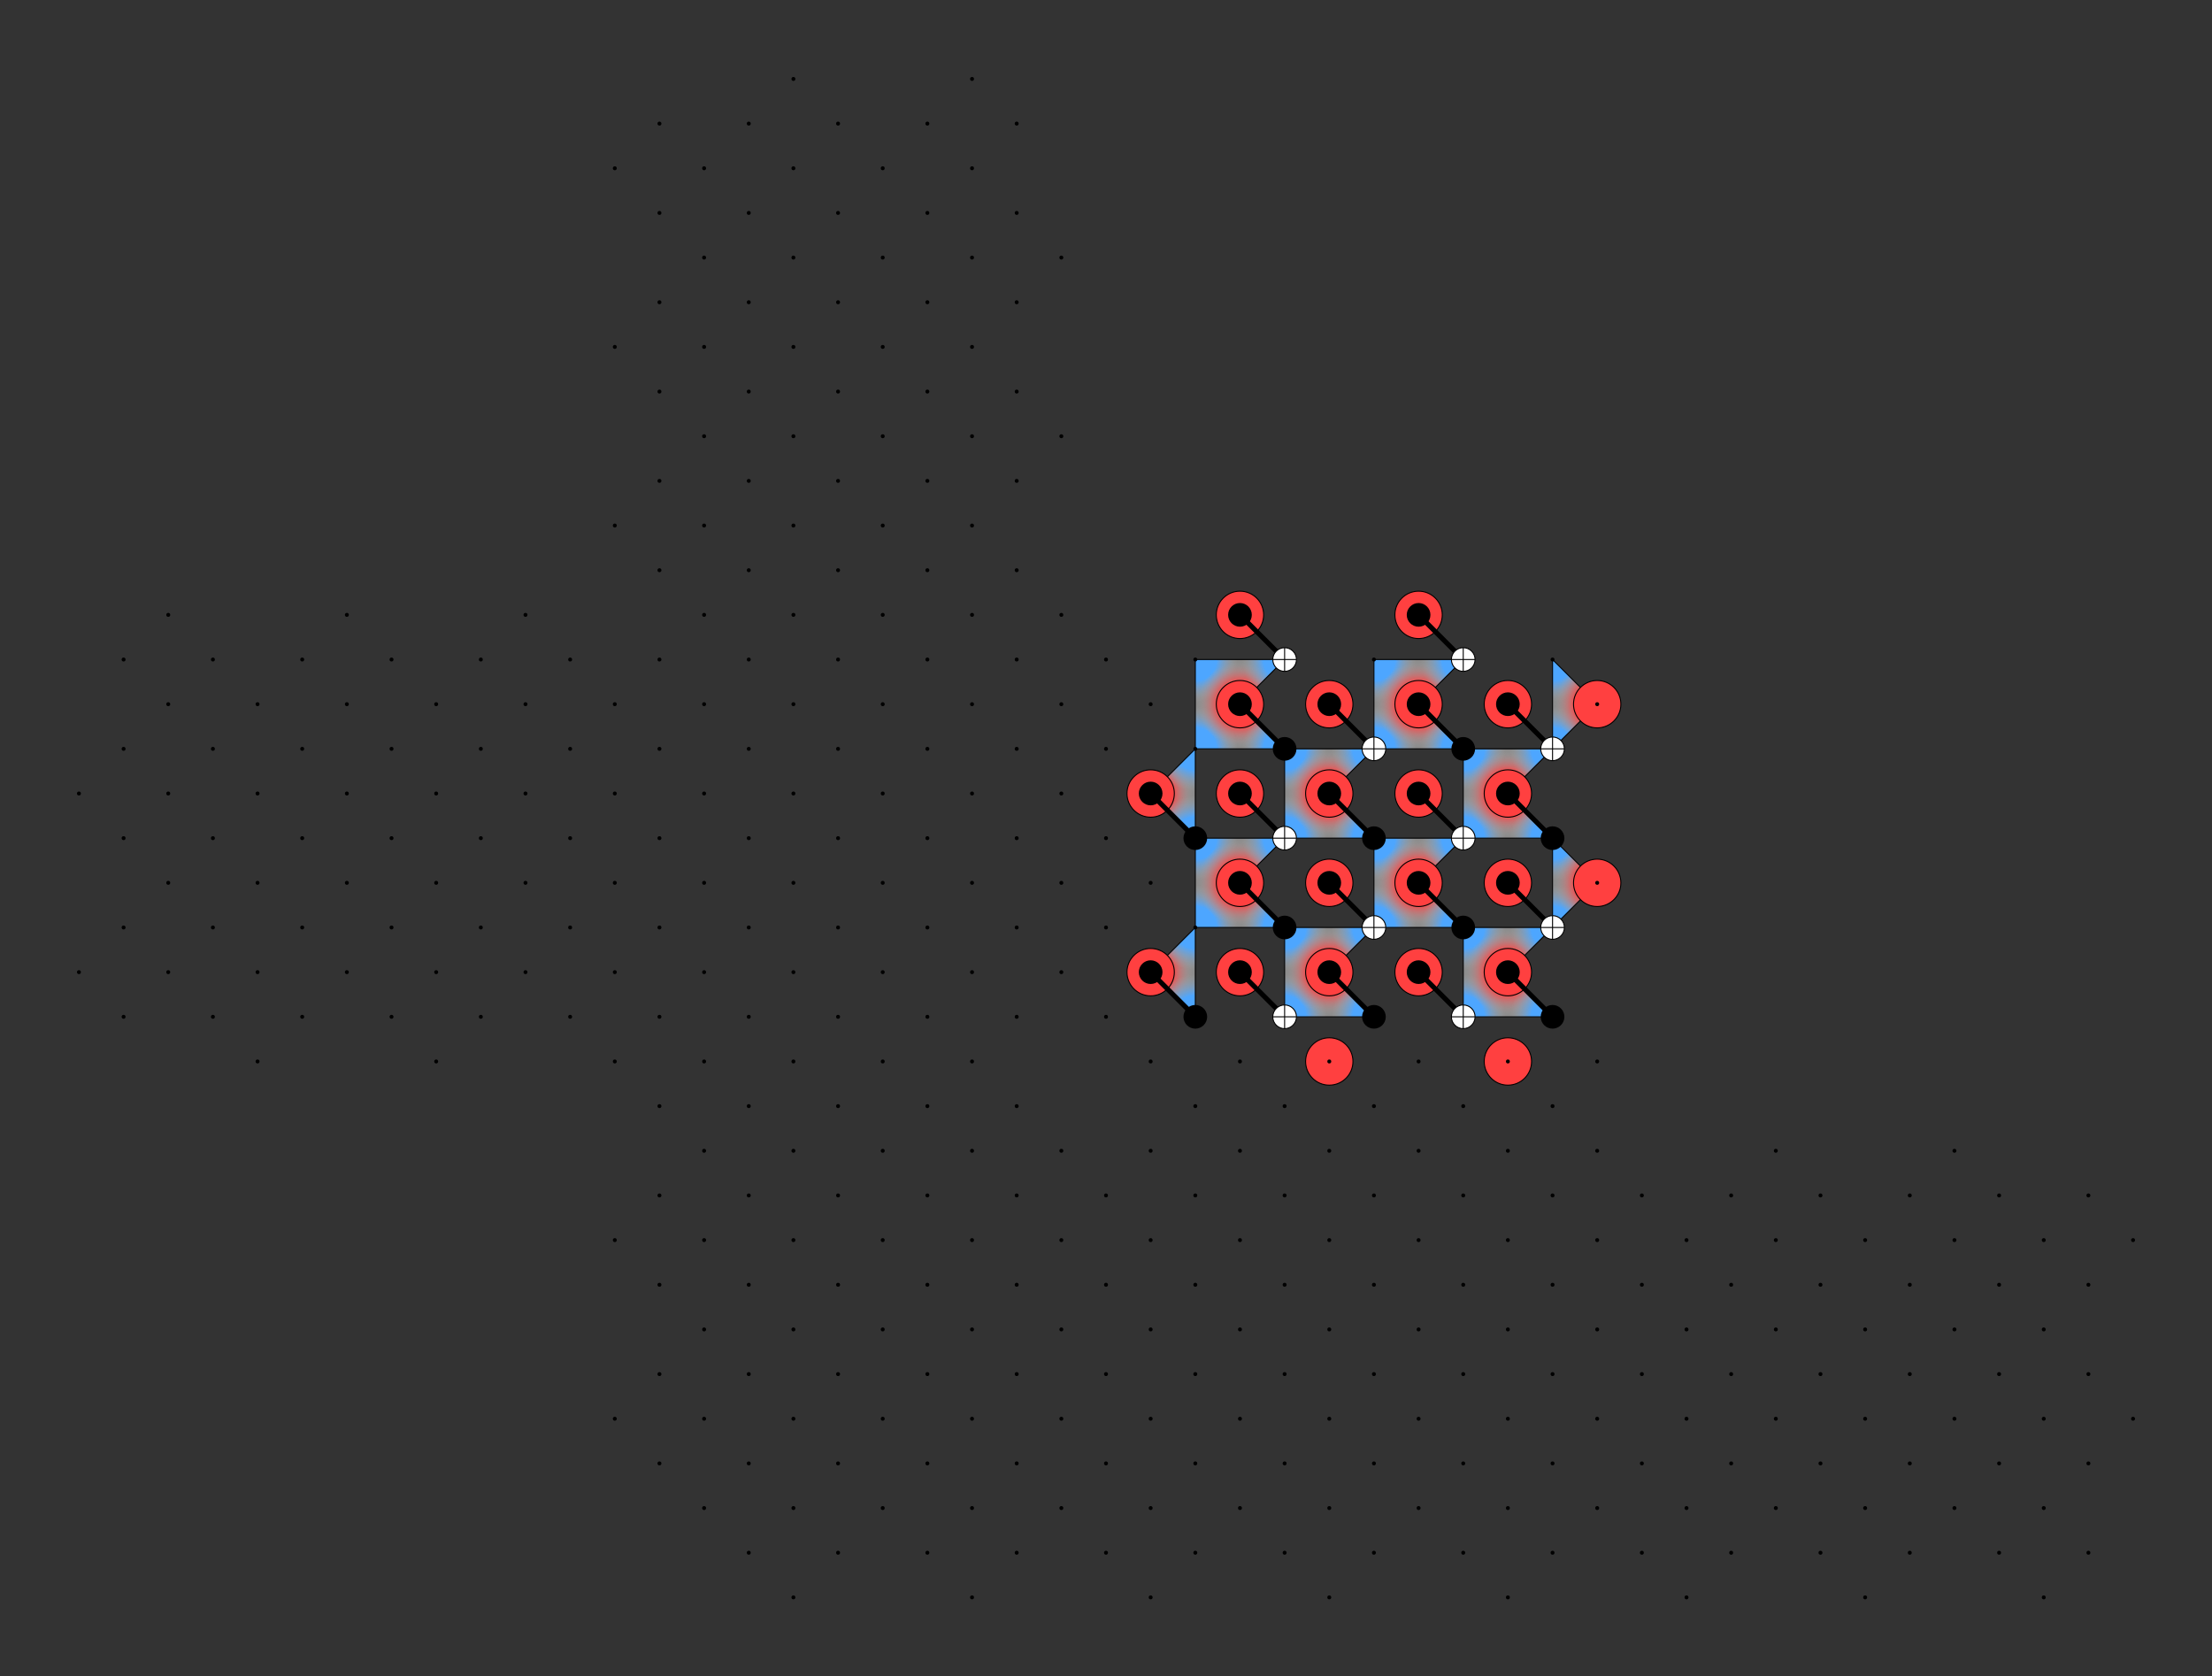 <svg viewBox="0 0 2241.72 1698.66"  version="1.1" xmlns="http://www.w3.org/2000/svg">
<rect x="0" y="0" width="2241.72" height="1698.66" fill="#333333" stroke="none"/>
<g id="slice:1573:14_2_19:143">
<path d="M1211.37,668.313 L1301.88,668.313 L1256.63,713.568 L1301.88,758.823 L1211.37,758.823 L1211.37,668.313" stroke="none" fill-opacity="0.75" fill="#AAAAAA"/>
<clipPath id="clip0"><path d="M1211.37,668.313 L1301.88,668.313 L1256.63,713.568 L1301.88,758.823 L1211.37,758.823 L1211.37,668.313"/></clipPath>
<circle clip-path="url(#clip0)" cx="1211.37" cy="668.313" r="43" stroke="none" fill="url('#zgrad')"/>
<circle clip-path="url(#clip0)" cx="1211.37" cy="758.823" r="43" stroke="none" fill="url('#zgrad')"/>
<circle clip-path="url(#clip0)" cx="1256.63" cy="713.568" r="43" stroke="none" fill="url('#xgrad')"/>
<circle clip-path="url(#clip0)" cx="1301.88" cy="668.313" r="43" stroke="none" fill="url('#zgrad')"/>
<circle clip-path="url(#clip0)" cx="1301.88" cy="758.823" r="43" stroke="none" fill="url('#zgrad')"/>
<path d="M1211.37,668.313 L1301.88,668.313 L1256.63,713.568 L1301.88,758.823 L1211.37,758.823 L1211.37,668.313" stroke="black" fill="none"/>
</g>
<g id="slice:1576:14_6_19:143">
<path d="M1211.37,849.332 L1301.88,849.332 L1256.63,894.587 L1301.88,939.842 L1211.37,939.842 L1211.37,849.332" stroke="none" fill-opacity="0.75" fill="#AAAAAA"/>
<clipPath id="clip1"><path d="M1211.37,849.332 L1301.88,849.332 L1256.63,894.587 L1301.88,939.842 L1211.37,939.842 L1211.37,849.332"/></clipPath>
<circle clip-path="url(#clip1)" cx="1211.37" cy="849.332" r="43" stroke="none" fill="url('#zgrad')"/>
<circle clip-path="url(#clip1)" cx="1211.37" cy="939.842" r="43" stroke="none" fill="url('#zgrad')"/>
<circle clip-path="url(#clip1)" cx="1256.63" cy="894.587" r="43" stroke="none" fill="url('#xgrad')"/>
<circle clip-path="url(#clip1)" cx="1301.88" cy="849.332" r="43" stroke="none" fill="url('#zgrad')"/>
<circle clip-path="url(#clip1)" cx="1301.88" cy="939.842" r="43" stroke="none" fill="url('#zgrad')"/>
<path d="M1211.37,849.332 L1301.88,849.332 L1256.63,894.587 L1301.88,939.842 L1211.37,939.842 L1211.37,849.332" stroke="black" fill="none"/>
</g>
<g id="slice:1580:16_4_19:143">
<path d="M1301.88,758.823 L1392.39,758.823 L1347.14,804.077 L1392.39,849.332 L1301.88,849.332 L1301.88,758.823" stroke="none" fill-opacity="0.75" fill="#AAAAAA"/>
<clipPath id="clip2"><path d="M1301.88,758.823 L1392.39,758.823 L1347.14,804.077 L1392.39,849.332 L1301.88,849.332 L1301.88,758.823"/></clipPath>
<circle clip-path="url(#clip2)" cx="1301.88" cy="758.823" r="43" stroke="none" fill="url('#zgrad')"/>
<circle clip-path="url(#clip2)" cx="1301.88" cy="849.332" r="43" stroke="none" fill="url('#zgrad')"/>
<circle clip-path="url(#clip2)" cx="1347.14" cy="804.077" r="43" stroke="none" fill="url('#xgrad')"/>
<circle clip-path="url(#clip2)" cx="1392.39" cy="758.823" r="43" stroke="none" fill="url('#zgrad')"/>
<circle clip-path="url(#clip2)" cx="1392.39" cy="849.332" r="43" stroke="none" fill="url('#zgrad')"/>
<path d="M1301.88,758.823 L1392.39,758.823 L1347.14,804.077 L1392.39,849.332 L1301.88,849.332 L1301.88,758.823" stroke="black" fill="none"/>
</g>
<g id="slice:1583:16_8_19:143">
<path d="M1301.88,939.842 L1392.39,939.842 L1347.14,985.097 L1392.39,1030.35 L1301.88,1030.35 L1301.88,939.842" stroke="none" fill-opacity="0.75" fill="#AAAAAA"/>
<clipPath id="clip3"><path d="M1301.88,939.842 L1392.39,939.842 L1347.14,985.097 L1392.39,1030.35 L1301.88,1030.35 L1301.88,939.842"/></clipPath>
<circle clip-path="url(#clip3)" cx="1301.88" cy="939.842" r="43" stroke="none" fill="url('#zgrad')"/>
<circle clip-path="url(#clip3)" cx="1301.88" cy="1030.35" r="43" stroke="none" fill="url('#zgrad')"/>
<circle clip-path="url(#clip3)" cx="1347.14" cy="985.097" r="43" stroke="none" fill="url('#xgrad')"/>
<circle clip-path="url(#clip3)" cx="1392.39" cy="939.842" r="43" stroke="none" fill="url('#zgrad')"/>
<circle clip-path="url(#clip3)" cx="1392.39" cy="1030.35" r="43" stroke="none" fill="url('#zgrad')"/>
<path d="M1301.88,939.842 L1392.39,939.842 L1347.14,985.097 L1392.39,1030.35 L1301.88,1030.35 L1301.88,939.842" stroke="black" fill="none"/>
</g>
<g id="slice:1587:18_2_19:143">
<path d="M1392.39,668.313 L1482.9,668.313 L1437.65,713.568 L1482.9,758.823 L1392.39,758.823 L1392.39,668.313" stroke="none" fill-opacity="0.75" fill="#AAAAAA"/>
<clipPath id="clip4"><path d="M1392.39,668.313 L1482.9,668.313 L1437.65,713.568 L1482.9,758.823 L1392.39,758.823 L1392.39,668.313"/></clipPath>
<circle clip-path="url(#clip4)" cx="1392.39" cy="668.313" r="43" stroke="none" fill="url('#zgrad')"/>
<circle clip-path="url(#clip4)" cx="1392.39" cy="758.823" r="43" stroke="none" fill="url('#zgrad')"/>
<circle clip-path="url(#clip4)" cx="1437.65" cy="713.568" r="43" stroke="none" fill="url('#xgrad')"/>
<circle clip-path="url(#clip4)" cx="1482.9" cy="668.313" r="43" stroke="none" fill="url('#zgrad')"/>
<circle clip-path="url(#clip4)" cx="1482.9" cy="758.823" r="43" stroke="none" fill="url('#zgrad')"/>
<path d="M1392.39,668.313 L1482.9,668.313 L1437.65,713.568 L1482.9,758.823 L1392.39,758.823 L1392.39,668.313" stroke="black" fill="none"/>
</g>
<g id="slice:1590:18_6_19:143">
<path d="M1392.39,849.332 L1482.9,849.332 L1437.65,894.587 L1482.9,939.842 L1392.39,939.842 L1392.39,849.332" stroke="none" fill-opacity="0.75" fill="#AAAAAA"/>
<clipPath id="clip5"><path d="M1392.39,849.332 L1482.9,849.332 L1437.65,894.587 L1482.9,939.842 L1392.39,939.842 L1392.39,849.332"/></clipPath>
<circle clip-path="url(#clip5)" cx="1392.39" cy="849.332" r="43" stroke="none" fill="url('#zgrad')"/>
<circle clip-path="url(#clip5)" cx="1392.39" cy="939.842" r="43" stroke="none" fill="url('#zgrad')"/>
<circle clip-path="url(#clip5)" cx="1437.65" cy="894.587" r="43" stroke="none" fill="url('#xgrad')"/>
<circle clip-path="url(#clip5)" cx="1482.9" cy="849.332" r="43" stroke="none" fill="url('#zgrad')"/>
<circle clip-path="url(#clip5)" cx="1482.9" cy="939.842" r="43" stroke="none" fill="url('#zgrad')"/>
<path d="M1392.39,849.332 L1482.9,849.332 L1437.65,894.587 L1482.9,939.842 L1392.39,939.842 L1392.39,849.332" stroke="black" fill="none"/>
</g>
<g id="slice:1594:20_4_19:143">
<path d="M1482.9,758.823 L1573.41,758.823 L1528.15,804.077 L1573.41,849.332 L1482.9,849.332 L1482.9,758.823" stroke="none" fill-opacity="0.75" fill="#AAAAAA"/>
<clipPath id="clip6"><path d="M1482.9,758.823 L1573.41,758.823 L1528.15,804.077 L1573.41,849.332 L1482.9,849.332 L1482.9,758.823"/></clipPath>
<circle clip-path="url(#clip6)" cx="1482.9" cy="758.823" r="43" stroke="none" fill="url('#zgrad')"/>
<circle clip-path="url(#clip6)" cx="1482.9" cy="849.332" r="43" stroke="none" fill="url('#zgrad')"/>
<circle clip-path="url(#clip6)" cx="1528.15" cy="804.077" r="43" stroke="none" fill="url('#xgrad')"/>
<circle clip-path="url(#clip6)" cx="1573.41" cy="758.823" r="43" stroke="none" fill="url('#zgrad')"/>
<circle clip-path="url(#clip6)" cx="1573.41" cy="849.332" r="43" stroke="none" fill="url('#zgrad')"/>
<path d="M1482.9,758.823 L1573.41,758.823 L1528.15,804.077 L1573.41,849.332 L1482.9,849.332 L1482.9,758.823" stroke="black" fill="none"/>
</g>
<g id="slice:1597:20_8_19:143">
<path d="M1482.9,939.842 L1573.41,939.842 L1528.15,985.097 L1573.41,1030.35 L1482.9,1030.35 L1482.9,939.842" stroke="none" fill-opacity="0.75" fill="#AAAAAA"/>
<clipPath id="clip7"><path d="M1482.9,939.842 L1573.41,939.842 L1528.15,985.097 L1573.41,1030.35 L1482.9,1030.35 L1482.9,939.842"/></clipPath>
<circle clip-path="url(#clip7)" cx="1482.9" cy="939.842" r="43" stroke="none" fill="url('#zgrad')"/>
<circle clip-path="url(#clip7)" cx="1482.9" cy="1030.35" r="43" stroke="none" fill="url('#zgrad')"/>
<circle clip-path="url(#clip7)" cx="1528.15" cy="985.097" r="43" stroke="none" fill="url('#xgrad')"/>
<circle clip-path="url(#clip7)" cx="1573.41" cy="939.842" r="43" stroke="none" fill="url('#zgrad')"/>
<circle clip-path="url(#clip7)" cx="1573.41" cy="1030.35" r="43" stroke="none" fill="url('#zgrad')"/>
<path d="M1482.9,939.842 L1573.41,939.842 L1528.15,985.097 L1573.41,1030.35 L1482.9,1030.35 L1482.9,939.842" stroke="black" fill="none"/>
</g>
<g id="slice:1568:12_4_19:143">
<path d="M1166.12,804.077 L1211.37,758.823 L1211.37,849.332 L1166.12,804.077" stroke="none" fill-opacity="0.75" fill="#AAAAAA"/>
<clipPath id="clip8"><path d="M1166.12,804.077 L1211.37,758.823 L1211.37,849.332 L1166.12,804.077"/></clipPath>
<circle clip-path="url(#clip8)" cx="1166.12" cy="804.077" r="43" stroke="none" fill="url('#xgrad')"/>
<circle clip-path="url(#clip8)" cx="1211.37" cy="758.823" r="43" stroke="none" fill="url('#zgrad')"/>
<circle clip-path="url(#clip8)" cx="1211.37" cy="849.332" r="43" stroke="none" fill="url('#zgrad')"/>
<path d="M1166.12,804.077 L1211.37,758.823 L1211.37,849.332 L1166.12,804.077" stroke="black" fill="none"/>
</g>
<g id="slice:1570:12_8_19:143">
<path d="M1166.12,985.097 L1211.37,939.842 L1211.37,1030.35 L1166.12,985.097" stroke="none" fill-opacity="0.75" fill="#AAAAAA"/>
<clipPath id="clip9"><path d="M1166.12,985.097 L1211.37,939.842 L1211.37,1030.35 L1166.12,985.097"/></clipPath>
<circle clip-path="url(#clip9)" cx="1166.12" cy="985.097" r="43" stroke="none" fill="url('#xgrad')"/>
<circle clip-path="url(#clip9)" cx="1211.37" cy="939.842" r="43" stroke="none" fill="url('#zgrad')"/>
<circle clip-path="url(#clip9)" cx="1211.37" cy="1030.35" r="43" stroke="none" fill="url('#zgrad')"/>
<path d="M1166.12,985.097 L1211.37,939.842 L1211.37,1030.35 L1166.12,985.097" stroke="black" fill="none"/>
</g>
<g id="slice:1600:22_2_19:143">
<path d="M1573.41,668.313 L1618.66,713.568 L1573.41,758.823 L1573.41,668.313" stroke="none" fill-opacity="0.75" fill="#AAAAAA"/>
<clipPath id="clip10"><path d="M1573.41,668.313 L1618.66,713.568 L1573.41,758.823 L1573.41,668.313"/></clipPath>
<circle clip-path="url(#clip10)" cx="1573.41" cy="668.313" r="43" stroke="none" fill="url('#zgrad')"/>
<circle clip-path="url(#clip10)" cx="1573.41" cy="758.823" r="43" stroke="none" fill="url('#zgrad')"/>
<circle clip-path="url(#clip10)" cx="1618.66" cy="713.568" r="43" stroke="none" fill="url('#xgrad')"/>
<path d="M1573.41,668.313 L1618.66,713.568 L1573.41,758.823 L1573.41,668.313" stroke="black" fill="none"/>
</g>
<g id="slice:1602:22_6_19:143">
<path d="M1573.41,849.332 L1618.66,894.587 L1573.41,939.842 L1573.41,849.332" stroke="none" fill-opacity="0.75" fill="#AAAAAA"/>
<clipPath id="clip11"><path d="M1573.41,849.332 L1618.66,894.587 L1573.41,939.842 L1573.41,849.332"/></clipPath>
<circle clip-path="url(#clip11)" cx="1573.41" cy="849.332" r="43" stroke="none" fill="url('#zgrad')"/>
<circle clip-path="url(#clip11)" cx="1573.41" cy="939.842" r="43" stroke="none" fill="url('#zgrad')"/>
<circle clip-path="url(#clip11)" cx="1618.66" cy="894.587" r="43" stroke="none" fill="url('#xgrad')"/>
<path d="M1573.41,849.332 L1618.66,894.587 L1573.41,939.842 L1573.41,849.332" stroke="black" fill="none"/>
</g>
<g id="slice:1569:12_4_19:143">
<circle cx="1166.12" cy="804.077" r="24" stroke="none" fill="#FF4040"/>
<circle cx="1166.12" cy="804.077" r="24" stroke="black" fill="none"/>
</g>
<g id="slice:1571:12_8_19:143">
<circle cx="1166.12" cy="985.097" r="24" stroke="none" fill="#FF4040"/>
<circle cx="1166.12" cy="985.097" r="24" stroke="black" fill="none"/>
</g>
<g id="slice:1572:14_0_19:143">
<circle cx="1256.63" cy="623.058" r="24" stroke="none" fill="#FF4040"/>
<circle cx="1256.63" cy="623.058" r="24" stroke="black" fill="none"/>
</g>
<g id="slice:1574:14_2_19:143">
<circle cx="1256.63" cy="713.568" r="24" stroke="none" fill="#FF4040"/>
<circle cx="1256.63" cy="713.568" r="24" stroke="black" fill="none"/>
</g>
<g id="slice:1575:14_4_19:143">
<circle cx="1256.63" cy="804.077" r="24" stroke="none" fill="#FF4040"/>
<circle cx="1256.63" cy="804.077" r="24" stroke="black" fill="none"/>
</g>
<g id="slice:1577:14_6_19:143">
<circle cx="1256.63" cy="894.587" r="24" stroke="none" fill="#FF4040"/>
<circle cx="1256.63" cy="894.587" r="24" stroke="black" fill="none"/>
</g>
<g id="slice:1578:14_8_19:143">
<circle cx="1256.63" cy="985.097" r="24" stroke="none" fill="#FF4040"/>
<circle cx="1256.63" cy="985.097" r="24" stroke="black" fill="none"/>
</g>
<g id="slice:1579:16_2_19:143">
<circle cx="1347.14" cy="713.568" r="24" stroke="none" fill="#FF4040"/>
<circle cx="1347.14" cy="713.568" r="24" stroke="black" fill="none"/>
</g>
<g id="slice:1581:16_4_19:143">
<circle cx="1347.14" cy="804.077" r="24" stroke="none" fill="#FF4040"/>
<circle cx="1347.14" cy="804.077" r="24" stroke="black" fill="none"/>
</g>
<g id="slice:1582:16_6_19:143">
<circle cx="1347.14" cy="894.587" r="24" stroke="none" fill="#FF4040"/>
<circle cx="1347.14" cy="894.587" r="24" stroke="black" fill="none"/>
</g>
<g id="slice:1584:16_8_19:143">
<circle cx="1347.14" cy="985.097" r="24" stroke="none" fill="#FF4040"/>
<circle cx="1347.14" cy="985.097" r="24" stroke="black" fill="none"/>
</g>
<g id="slice:1585:16_10_19:143">
<circle cx="1347.14" cy="1075.61" r="24" stroke="none" fill="#FF4040"/>
<circle cx="1347.14" cy="1075.61" r="24" stroke="black" fill="none"/>
</g>
<g id="slice:1586:18_0_19:143">
<circle cx="1437.65" cy="623.058" r="24" stroke="none" fill="#FF4040"/>
<circle cx="1437.65" cy="623.058" r="24" stroke="black" fill="none"/>
</g>
<g id="slice:1588:18_2_19:143">
<circle cx="1437.65" cy="713.568" r="24" stroke="none" fill="#FF4040"/>
<circle cx="1437.65" cy="713.568" r="24" stroke="black" fill="none"/>
</g>
<g id="slice:1589:18_4_19:143">
<circle cx="1437.65" cy="804.077" r="24" stroke="none" fill="#FF4040"/>
<circle cx="1437.65" cy="804.077" r="24" stroke="black" fill="none"/>
</g>
<g id="slice:1591:18_6_19:143">
<circle cx="1437.65" cy="894.587" r="24" stroke="none" fill="#FF4040"/>
<circle cx="1437.65" cy="894.587" r="24" stroke="black" fill="none"/>
</g>
<g id="slice:1592:18_8_19:143">
<circle cx="1437.65" cy="985.097" r="24" stroke="none" fill="#FF4040"/>
<circle cx="1437.65" cy="985.097" r="24" stroke="black" fill="none"/>
</g>
<g id="slice:1593:20_2_19:143">
<circle cx="1528.15" cy="713.568" r="24" stroke="none" fill="#FF4040"/>
<circle cx="1528.15" cy="713.568" r="24" stroke="black" fill="none"/>
</g>
<g id="slice:1595:20_4_19:143">
<circle cx="1528.15" cy="804.077" r="24" stroke="none" fill="#FF4040"/>
<circle cx="1528.15" cy="804.077" r="24" stroke="black" fill="none"/>
</g>
<g id="slice:1596:20_6_19:143">
<circle cx="1528.15" cy="894.587" r="24" stroke="none" fill="#FF4040"/>
<circle cx="1528.15" cy="894.587" r="24" stroke="black" fill="none"/>
</g>
<g id="slice:1598:20_8_19:143">
<circle cx="1528.15" cy="985.097" r="24" stroke="none" fill="#FF4040"/>
<circle cx="1528.15" cy="985.097" r="24" stroke="black" fill="none"/>
</g>
<g id="slice:1599:20_10_19:143">
<circle cx="1528.15" cy="1075.61" r="24" stroke="none" fill="#FF4040"/>
<circle cx="1528.15" cy="1075.61" r="24" stroke="black" fill="none"/>
</g>
<g id="slice:1601:22_2_19:143">
<circle cx="1618.66" cy="713.568" r="24" stroke="none" fill="#FF4040"/>
<circle cx="1618.66" cy="713.568" r="24" stroke="black" fill="none"/>
</g>
<g id="slice:1603:22_6_19:143">
<circle cx="1618.66" cy="894.587" r="24" stroke="none" fill="#FF4040"/>
<circle cx="1618.66" cy="894.587" r="24" stroke="black" fill="none"/>
</g>
<defs>
<radialGradient id="xgrad"><stop offset="50%" stop-color="#FF4040" stop-opacity="1"/><stop offset="100%" stop-color="#AAAAAA" stop-opacity="0"/></radialGradient>
<radialGradient id="ygrad"><stop offset="50%" stop-color="#59FF7A" stop-opacity="1"/><stop offset="100%" stop-color="#AAAAAA" stop-opacity="0"/></radialGradient>
<radialGradient id="zgrad"><stop offset="50%" stop-color="#4DA6FF" stop-opacity="1"/><stop offset="100%" stop-color="#AAAAAA" stop-opacity="0"/></radialGradient>
</defs>
<g id="qubit_dots">
<circle id="qubit_dot:0:0_16:142" cx="80" cy="804.077" r="2" stroke="none" fill="black"/>
<circle id="qubit_dot:1:0_20:142" cx="80" cy="985.097" r="2" stroke="none" fill="black"/>
<circle id="qubit_dot:2:1_13:142" cx="125.255" cy="668.313" r="2" stroke="none" fill="black"/>
<circle id="qubit_dot:3:1_15:142" cx="125.255" cy="758.823" r="2" stroke="none" fill="black"/>
<circle id="qubit_dot:4:1_17:142" cx="125.255" cy="849.332" r="2" stroke="none" fill="black"/>
<circle id="qubit_dot:5:1_19:142" cx="125.255" cy="939.842" r="2" stroke="none" fill="black"/>
<circle id="qubit_dot:6:1_21:142" cx="125.255" cy="1030.35" r="2" stroke="none" fill="black"/>
<circle id="qubit_dot:7:2_12:142" cx="170.51" cy="623.058" r="2" stroke="none" fill="black"/>
<circle id="qubit_dot:8:2_14:142" cx="170.51" cy="713.568" r="2" stroke="none" fill="black"/>
<circle id="qubit_dot:9:2_16:142" cx="170.51" cy="804.077" r="2" stroke="none" fill="black"/>
<circle id="qubit_dot:10:2_18:142" cx="170.51" cy="894.587" r="2" stroke="none" fill="black"/>
<circle id="qubit_dot:11:2_20:142" cx="170.51" cy="985.097" r="2" stroke="none" fill="black"/>
<circle id="qubit_dot:12:3_13:142" cx="215.764" cy="668.313" r="2" stroke="none" fill="black"/>
<circle id="qubit_dot:13:3_15:142" cx="215.764" cy="758.823" r="2" stroke="none" fill="black"/>
<circle id="qubit_dot:14:3_17:142" cx="215.764" cy="849.332" r="2" stroke="none" fill="black"/>
<circle id="qubit_dot:15:3_19:142" cx="215.764" cy="939.842" r="2" stroke="none" fill="black"/>
<circle id="qubit_dot:16:3_21:142" cx="215.764" cy="1030.35" r="2" stroke="none" fill="black"/>
<circle id="qubit_dot:17:4_14:142" cx="261.019" cy="713.568" r="2" stroke="none" fill="black"/>
<circle id="qubit_dot:18:4_16:142" cx="261.019" cy="804.077" r="2" stroke="none" fill="black"/>
<circle id="qubit_dot:19:4_18:142" cx="261.019" cy="894.587" r="2" stroke="none" fill="black"/>
<circle id="qubit_dot:20:4_20:142" cx="261.019" cy="985.097" r="2" stroke="none" fill="black"/>
<circle id="qubit_dot:21:4_22:142" cx="261.019" cy="1075.61" r="2" stroke="none" fill="black"/>
<circle id="qubit_dot:22:5_13:142" cx="306.274" cy="668.313" r="2" stroke="none" fill="black"/>
<circle id="qubit_dot:23:5_15:142" cx="306.274" cy="758.823" r="2" stroke="none" fill="black"/>
<circle id="qubit_dot:24:5_17:142" cx="306.274" cy="849.332" r="2" stroke="none" fill="black"/>
<circle id="qubit_dot:25:5_19:142" cx="306.274" cy="939.842" r="2" stroke="none" fill="black"/>
<circle id="qubit_dot:26:5_21:142" cx="306.274" cy="1030.35" r="2" stroke="none" fill="black"/>
<circle id="qubit_dot:27:6_12:142" cx="351.529" cy="623.058" r="2" stroke="none" fill="black"/>
<circle id="qubit_dot:28:6_14:142" cx="351.529" cy="713.568" r="2" stroke="none" fill="black"/>
<circle id="qubit_dot:29:6_16:142" cx="351.529" cy="804.077" r="2" stroke="none" fill="black"/>
<circle id="qubit_dot:30:6_18:142" cx="351.529" cy="894.587" r="2" stroke="none" fill="black"/>
<circle id="qubit_dot:31:6_20:142" cx="351.529" cy="985.097" r="2" stroke="none" fill="black"/>
<circle id="qubit_dot:32:7_13:142" cx="396.784" cy="668.313" r="2" stroke="none" fill="black"/>
<circle id="qubit_dot:33:7_15:142" cx="396.784" cy="758.823" r="2" stroke="none" fill="black"/>
<circle id="qubit_dot:34:7_17:142" cx="396.784" cy="849.332" r="2" stroke="none" fill="black"/>
<circle id="qubit_dot:35:7_19:142" cx="396.784" cy="939.842" r="2" stroke="none" fill="black"/>
<circle id="qubit_dot:36:7_21:142" cx="396.784" cy="1030.35" r="2" stroke="none" fill="black"/>
<circle id="qubit_dot:37:8_14:142" cx="442.039" cy="713.568" r="2" stroke="none" fill="black"/>
<circle id="qubit_dot:38:8_16:142" cx="442.039" cy="804.077" r="2" stroke="none" fill="black"/>
<circle id="qubit_dot:39:8_18:142" cx="442.039" cy="894.587" r="2" stroke="none" fill="black"/>
<circle id="qubit_dot:40:8_20:142" cx="442.039" cy="985.097" r="2" stroke="none" fill="black"/>
<circle id="qubit_dot:41:8_22:142" cx="442.039" cy="1075.61" r="2" stroke="none" fill="black"/>
<circle id="qubit_dot:42:9_13:142" cx="487.293" cy="668.313" r="2" stroke="none" fill="black"/>
<circle id="qubit_dot:43:9_15:142" cx="487.293" cy="758.823" r="2" stroke="none" fill="black"/>
<circle id="qubit_dot:44:9_17:142" cx="487.293" cy="849.332" r="2" stroke="none" fill="black"/>
<circle id="qubit_dot:45:9_19:142" cx="487.293" cy="939.842" r="2" stroke="none" fill="black"/>
<circle id="qubit_dot:46:9_21:142" cx="487.293" cy="1030.35" r="2" stroke="none" fill="black"/>
<circle id="qubit_dot:47:10_12:142" cx="532.548" cy="623.058" r="2" stroke="none" fill="black"/>
<circle id="qubit_dot:48:10_14:142" cx="532.548" cy="713.568" r="2" stroke="none" fill="black"/>
<circle id="qubit_dot:49:10_16:142" cx="532.548" cy="804.077" r="2" stroke="none" fill="black"/>
<circle id="qubit_dot:50:10_18:142" cx="532.548" cy="894.587" r="2" stroke="none" fill="black"/>
<circle id="qubit_dot:51:10_20:142" cx="532.548" cy="985.097" r="2" stroke="none" fill="black"/>
<circle id="qubit_dot:52:11_13:142" cx="577.803" cy="668.313" r="2" stroke="none" fill="black"/>
<circle id="qubit_dot:53:11_15:142" cx="577.803" cy="758.823" r="2" stroke="none" fill="black"/>
<circle id="qubit_dot:54:11_17:142" cx="577.803" cy="849.332" r="2" stroke="none" fill="black"/>
<circle id="qubit_dot:55:11_19:142" cx="577.803" cy="939.842" r="2" stroke="none" fill="black"/>
<circle id="qubit_dot:56:11_21:142" cx="577.803" cy="1030.35" r="2" stroke="none" fill="black"/>
<circle id="qubit_dot:57:12_2:142" cx="623.058" cy="170.51" r="2" stroke="none" fill="black"/>
<circle id="qubit_dot:58:12_6:142" cx="623.058" cy="351.529" r="2" stroke="none" fill="black"/>
<circle id="qubit_dot:59:12_10:142" cx="623.058" cy="532.548" r="2" stroke="none" fill="black"/>
<circle id="qubit_dot:60:12_14:142" cx="623.058" cy="713.568" r="2" stroke="none" fill="black"/>
<circle id="qubit_dot:61:12_16:142" cx="623.058" cy="804.077" r="2" stroke="none" fill="black"/>
<circle id="qubit_dot:62:12_18:142" cx="623.058" cy="894.587" r="2" stroke="none" fill="black"/>
<circle id="qubit_dot:63:12_20:142" cx="623.058" cy="985.097" r="2" stroke="none" fill="black"/>
<circle id="qubit_dot:64:12_22:142" cx="623.058" cy="1075.61" r="2" stroke="none" fill="black"/>
<circle id="qubit_dot:65:12_26:142" cx="623.058" cy="1256.63" r="2" stroke="none" fill="black"/>
<circle id="qubit_dot:66:12_30:142" cx="623.058" cy="1437.65" r="2" stroke="none" fill="black"/>
<circle id="qubit_dot:67:13_1:142" cx="668.313" cy="125.255" r="2" stroke="none" fill="black"/>
<circle id="qubit_dot:68:13_3:142" cx="668.313" cy="215.764" r="2" stroke="none" fill="black"/>
<circle id="qubit_dot:69:13_5:142" cx="668.313" cy="306.274" r="2" stroke="none" fill="black"/>
<circle id="qubit_dot:70:13_7:142" cx="668.313" cy="396.784" r="2" stroke="none" fill="black"/>
<circle id="qubit_dot:71:13_9:142" cx="668.313" cy="487.293" r="2" stroke="none" fill="black"/>
<circle id="qubit_dot:72:13_11:142" cx="668.313" cy="577.803" r="2" stroke="none" fill="black"/>
<circle id="qubit_dot:73:13_13:142" cx="668.313" cy="668.313" r="2" stroke="none" fill="black"/>
<circle id="qubit_dot:74:13_15:142" cx="668.313" cy="758.823" r="2" stroke="none" fill="black"/>
<circle id="qubit_dot:75:13_17:142" cx="668.313" cy="849.332" r="2" stroke="none" fill="black"/>
<circle id="qubit_dot:76:13_19:142" cx="668.313" cy="939.842" r="2" stroke="none" fill="black"/>
<circle id="qubit_dot:77:13_21:142" cx="668.313" cy="1030.35" r="2" stroke="none" fill="black"/>
<circle id="qubit_dot:78:13_23:142" cx="668.313" cy="1120.86" r="2" stroke="none" fill="black"/>
<circle id="qubit_dot:79:13_25:142" cx="668.313" cy="1211.37" r="2" stroke="none" fill="black"/>
<circle id="qubit_dot:80:13_27:142" cx="668.313" cy="1301.88" r="2" stroke="none" fill="black"/>
<circle id="qubit_dot:81:13_29:142" cx="668.313" cy="1392.39" r="2" stroke="none" fill="black"/>
<circle id="qubit_dot:82:13_31:142" cx="668.313" cy="1482.9" r="2" stroke="none" fill="black"/>
<circle id="qubit_dot:83:14_2:142" cx="713.568" cy="170.51" r="2" stroke="none" fill="black"/>
<circle id="qubit_dot:84:14_4:142" cx="713.568" cy="261.019" r="2" stroke="none" fill="black"/>
<circle id="qubit_dot:85:14_6:142" cx="713.568" cy="351.529" r="2" stroke="none" fill="black"/>
<circle id="qubit_dot:86:14_8:142" cx="713.568" cy="442.039" r="2" stroke="none" fill="black"/>
<circle id="qubit_dot:87:14_10:142" cx="713.568" cy="532.548" r="2" stroke="none" fill="black"/>
<circle id="qubit_dot:88:14_12:142" cx="713.568" cy="623.058" r="2" stroke="none" fill="black"/>
<circle id="qubit_dot:89:14_14:142" cx="713.568" cy="713.568" r="2" stroke="none" fill="black"/>
<circle id="qubit_dot:90:14_16:142" cx="713.568" cy="804.077" r="2" stroke="none" fill="black"/>
<circle id="qubit_dot:91:14_18:142" cx="713.568" cy="894.587" r="2" stroke="none" fill="black"/>
<circle id="qubit_dot:92:14_20:142" cx="713.568" cy="985.097" r="2" stroke="none" fill="black"/>
<circle id="qubit_dot:93:14_22:142" cx="713.568" cy="1075.61" r="2" stroke="none" fill="black"/>
<circle id="qubit_dot:94:14_24:142" cx="713.568" cy="1166.12" r="2" stroke="none" fill="black"/>
<circle id="qubit_dot:95:14_26:142" cx="713.568" cy="1256.63" r="2" stroke="none" fill="black"/>
<circle id="qubit_dot:96:14_28:142" cx="713.568" cy="1347.14" r="2" stroke="none" fill="black"/>
<circle id="qubit_dot:97:14_30:142" cx="713.568" cy="1437.65" r="2" stroke="none" fill="black"/>
<circle id="qubit_dot:98:14_32:142" cx="713.568" cy="1528.15" r="2" stroke="none" fill="black"/>
<circle id="qubit_dot:99:15_1:142" cx="758.823" cy="125.255" r="2" stroke="none" fill="black"/>
<circle id="qubit_dot:100:15_3:142" cx="758.823" cy="215.764" r="2" stroke="none" fill="black"/>
<circle id="qubit_dot:101:15_5:142" cx="758.823" cy="306.274" r="2" stroke="none" fill="black"/>
<circle id="qubit_dot:102:15_7:142" cx="758.823" cy="396.784" r="2" stroke="none" fill="black"/>
<circle id="qubit_dot:103:15_9:142" cx="758.823" cy="487.293" r="2" stroke="none" fill="black"/>
<circle id="qubit_dot:104:15_11:142" cx="758.823" cy="577.803" r="2" stroke="none" fill="black"/>
<circle id="qubit_dot:105:15_13:142" cx="758.823" cy="668.313" r="2" stroke="none" fill="black"/>
<circle id="qubit_dot:106:15_15:142" cx="758.823" cy="758.823" r="2" stroke="none" fill="black"/>
<circle id="qubit_dot:107:15_17:142" cx="758.823" cy="849.332" r="2" stroke="none" fill="black"/>
<circle id="qubit_dot:108:15_19:142" cx="758.823" cy="939.842" r="2" stroke="none" fill="black"/>
<circle id="qubit_dot:109:15_21:142" cx="758.823" cy="1030.35" r="2" stroke="none" fill="black"/>
<circle id="qubit_dot:110:15_23:142" cx="758.823" cy="1120.86" r="2" stroke="none" fill="black"/>
<circle id="qubit_dot:111:15_25:142" cx="758.823" cy="1211.37" r="2" stroke="none" fill="black"/>
<circle id="qubit_dot:112:15_27:142" cx="758.823" cy="1301.88" r="2" stroke="none" fill="black"/>
<circle id="qubit_dot:113:15_29:142" cx="758.823" cy="1392.39" r="2" stroke="none" fill="black"/>
<circle id="qubit_dot:114:15_31:142" cx="758.823" cy="1482.9" r="2" stroke="none" fill="black"/>
<circle id="qubit_dot:115:15_33:142" cx="758.823" cy="1573.41" r="2" stroke="none" fill="black"/>
<circle id="qubit_dot:116:16_0:142" cx="804.077" cy="80" r="2" stroke="none" fill="black"/>
<circle id="qubit_dot:117:16_2:142" cx="804.077" cy="170.51" r="2" stroke="none" fill="black"/>
<circle id="qubit_dot:118:16_4:142" cx="804.077" cy="261.019" r="2" stroke="none" fill="black"/>
<circle id="qubit_dot:119:16_6:142" cx="804.077" cy="351.529" r="2" stroke="none" fill="black"/>
<circle id="qubit_dot:120:16_8:142" cx="804.077" cy="442.039" r="2" stroke="none" fill="black"/>
<circle id="qubit_dot:121:16_10:142" cx="804.077" cy="532.548" r="2" stroke="none" fill="black"/>
<circle id="qubit_dot:122:16_12:142" cx="804.077" cy="623.058" r="2" stroke="none" fill="black"/>
<circle id="qubit_dot:123:16_14:142" cx="804.077" cy="713.568" r="2" stroke="none" fill="black"/>
<circle id="qubit_dot:124:16_16:142" cx="804.077" cy="804.077" r="2" stroke="none" fill="black"/>
<circle id="qubit_dot:125:16_18:142" cx="804.077" cy="894.587" r="2" stroke="none" fill="black"/>
<circle id="qubit_dot:126:16_20:142" cx="804.077" cy="985.097" r="2" stroke="none" fill="black"/>
<circle id="qubit_dot:127:16_22:142" cx="804.077" cy="1075.61" r="2" stroke="none" fill="black"/>
<circle id="qubit_dot:128:16_24:142" cx="804.077" cy="1166.12" r="2" stroke="none" fill="black"/>
<circle id="qubit_dot:129:16_26:142" cx="804.077" cy="1256.63" r="2" stroke="none" fill="black"/>
<circle id="qubit_dot:130:16_28:142" cx="804.077" cy="1347.14" r="2" stroke="none" fill="black"/>
<circle id="qubit_dot:131:16_30:142" cx="804.077" cy="1437.65" r="2" stroke="none" fill="black"/>
<circle id="qubit_dot:132:16_32:142" cx="804.077" cy="1528.15" r="2" stroke="none" fill="black"/>
<circle id="qubit_dot:133:16_34:142" cx="804.077" cy="1618.66" r="2" stroke="none" fill="black"/>
<circle id="qubit_dot:134:17_1:142" cx="849.332" cy="125.255" r="2" stroke="none" fill="black"/>
<circle id="qubit_dot:135:17_3:142" cx="849.332" cy="215.764" r="2" stroke="none" fill="black"/>
<circle id="qubit_dot:136:17_5:142" cx="849.332" cy="306.274" r="2" stroke="none" fill="black"/>
<circle id="qubit_dot:137:17_7:142" cx="849.332" cy="396.784" r="2" stroke="none" fill="black"/>
<circle id="qubit_dot:138:17_9:142" cx="849.332" cy="487.293" r="2" stroke="none" fill="black"/>
<circle id="qubit_dot:139:17_11:142" cx="849.332" cy="577.803" r="2" stroke="none" fill="black"/>
<circle id="qubit_dot:140:17_13:142" cx="849.332" cy="668.313" r="2" stroke="none" fill="black"/>
<circle id="qubit_dot:141:17_15:142" cx="849.332" cy="758.823" r="2" stroke="none" fill="black"/>
<circle id="qubit_dot:142:17_17:142" cx="849.332" cy="849.332" r="2" stroke="none" fill="black"/>
<circle id="qubit_dot:143:17_19:142" cx="849.332" cy="939.842" r="2" stroke="none" fill="black"/>
<circle id="qubit_dot:144:17_21:142" cx="849.332" cy="1030.35" r="2" stroke="none" fill="black"/>
<circle id="qubit_dot:145:17_23:142" cx="849.332" cy="1120.86" r="2" stroke="none" fill="black"/>
<circle id="qubit_dot:146:17_25:142" cx="849.332" cy="1211.37" r="2" stroke="none" fill="black"/>
<circle id="qubit_dot:147:17_27:142" cx="849.332" cy="1301.88" r="2" stroke="none" fill="black"/>
<circle id="qubit_dot:148:17_29:142" cx="849.332" cy="1392.39" r="2" stroke="none" fill="black"/>
<circle id="qubit_dot:149:17_31:142" cx="849.332" cy="1482.9" r="2" stroke="none" fill="black"/>
<circle id="qubit_dot:150:17_33:142" cx="849.332" cy="1573.41" r="2" stroke="none" fill="black"/>
<circle id="qubit_dot:151:18_2:142" cx="894.587" cy="170.51" r="2" stroke="none" fill="black"/>
<circle id="qubit_dot:152:18_4:142" cx="894.587" cy="261.019" r="2" stroke="none" fill="black"/>
<circle id="qubit_dot:153:18_6:142" cx="894.587" cy="351.529" r="2" stroke="none" fill="black"/>
<circle id="qubit_dot:154:18_8:142" cx="894.587" cy="442.039" r="2" stroke="none" fill="black"/>
<circle id="qubit_dot:155:18_10:142" cx="894.587" cy="532.548" r="2" stroke="none" fill="black"/>
<circle id="qubit_dot:156:18_12:142" cx="894.587" cy="623.058" r="2" stroke="none" fill="black"/>
<circle id="qubit_dot:157:18_14:142" cx="894.587" cy="713.568" r="2" stroke="none" fill="black"/>
<circle id="qubit_dot:158:18_16:142" cx="894.587" cy="804.077" r="2" stroke="none" fill="black"/>
<circle id="qubit_dot:159:18_18:142" cx="894.587" cy="894.587" r="2" stroke="none" fill="black"/>
<circle id="qubit_dot:160:18_20:142" cx="894.587" cy="985.097" r="2" stroke="none" fill="black"/>
<circle id="qubit_dot:161:18_22:142" cx="894.587" cy="1075.61" r="2" stroke="none" fill="black"/>
<circle id="qubit_dot:162:18_24:142" cx="894.587" cy="1166.12" r="2" stroke="none" fill="black"/>
<circle id="qubit_dot:163:18_26:142" cx="894.587" cy="1256.63" r="2" stroke="none" fill="black"/>
<circle id="qubit_dot:164:18_28:142" cx="894.587" cy="1347.14" r="2" stroke="none" fill="black"/>
<circle id="qubit_dot:165:18_30:142" cx="894.587" cy="1437.65" r="2" stroke="none" fill="black"/>
<circle id="qubit_dot:166:18_32:142" cx="894.587" cy="1528.15" r="2" stroke="none" fill="black"/>
<circle id="qubit_dot:167:19_1:142" cx="939.842" cy="125.255" r="2" stroke="none" fill="black"/>
<circle id="qubit_dot:168:19_3:142" cx="939.842" cy="215.764" r="2" stroke="none" fill="black"/>
<circle id="qubit_dot:169:19_5:142" cx="939.842" cy="306.274" r="2" stroke="none" fill="black"/>
<circle id="qubit_dot:170:19_7:142" cx="939.842" cy="396.784" r="2" stroke="none" fill="black"/>
<circle id="qubit_dot:171:19_9:142" cx="939.842" cy="487.293" r="2" stroke="none" fill="black"/>
<circle id="qubit_dot:172:19_11:142" cx="939.842" cy="577.803" r="2" stroke="none" fill="black"/>
<circle id="qubit_dot:173:19_13:142" cx="939.842" cy="668.313" r="2" stroke="none" fill="black"/>
<circle id="qubit_dot:174:19_15:142" cx="939.842" cy="758.823" r="2" stroke="none" fill="black"/>
<circle id="qubit_dot:175:19_17:142" cx="939.842" cy="849.332" r="2" stroke="none" fill="black"/>
<circle id="qubit_dot:176:19_19:142" cx="939.842" cy="939.842" r="2" stroke="none" fill="black"/>
<circle id="qubit_dot:177:19_21:142" cx="939.842" cy="1030.35" r="2" stroke="none" fill="black"/>
<circle id="qubit_dot:178:19_23:142" cx="939.842" cy="1120.86" r="2" stroke="none" fill="black"/>
<circle id="qubit_dot:179:19_25:142" cx="939.842" cy="1211.37" r="2" stroke="none" fill="black"/>
<circle id="qubit_dot:180:19_27:142" cx="939.842" cy="1301.88" r="2" stroke="none" fill="black"/>
<circle id="qubit_dot:181:19_29:142" cx="939.842" cy="1392.39" r="2" stroke="none" fill="black"/>
<circle id="qubit_dot:182:19_31:142" cx="939.842" cy="1482.9" r="2" stroke="none" fill="black"/>
<circle id="qubit_dot:183:19_33:142" cx="939.842" cy="1573.41" r="2" stroke="none" fill="black"/>
<circle id="qubit_dot:184:20_0:142" cx="985.097" cy="80" r="2" stroke="none" fill="black"/>
<circle id="qubit_dot:185:20_2:142" cx="985.097" cy="170.51" r="2" stroke="none" fill="black"/>
<circle id="qubit_dot:186:20_4:142" cx="985.097" cy="261.019" r="2" stroke="none" fill="black"/>
<circle id="qubit_dot:187:20_6:142" cx="985.097" cy="351.529" r="2" stroke="none" fill="black"/>
<circle id="qubit_dot:188:20_8:142" cx="985.097" cy="442.039" r="2" stroke="none" fill="black"/>
<circle id="qubit_dot:189:20_10:142" cx="985.097" cy="532.548" r="2" stroke="none" fill="black"/>
<circle id="qubit_dot:190:20_12:142" cx="985.097" cy="623.058" r="2" stroke="none" fill="black"/>
<circle id="qubit_dot:191:20_14:142" cx="985.097" cy="713.568" r="2" stroke="none" fill="black"/>
<circle id="qubit_dot:192:20_16:142" cx="985.097" cy="804.077" r="2" stroke="none" fill="black"/>
<circle id="qubit_dot:193:20_18:142" cx="985.097" cy="894.587" r="2" stroke="none" fill="black"/>
<circle id="qubit_dot:194:20_20:142" cx="985.097" cy="985.097" r="2" stroke="none" fill="black"/>
<circle id="qubit_dot:195:20_22:142" cx="985.097" cy="1075.61" r="2" stroke="none" fill="black"/>
<circle id="qubit_dot:196:20_24:142" cx="985.097" cy="1166.12" r="2" stroke="none" fill="black"/>
<circle id="qubit_dot:197:20_26:142" cx="985.097" cy="1256.63" r="2" stroke="none" fill="black"/>
<circle id="qubit_dot:198:20_28:142" cx="985.097" cy="1347.14" r="2" stroke="none" fill="black"/>
<circle id="qubit_dot:199:20_30:142" cx="985.097" cy="1437.65" r="2" stroke="none" fill="black"/>
<circle id="qubit_dot:200:20_32:142" cx="985.097" cy="1528.15" r="2" stroke="none" fill="black"/>
<circle id="qubit_dot:201:20_34:142" cx="985.097" cy="1618.66" r="2" stroke="none" fill="black"/>
<circle id="qubit_dot:202:21_1:142" cx="1030.35" cy="125.255" r="2" stroke="none" fill="black"/>
<circle id="qubit_dot:203:21_3:142" cx="1030.35" cy="215.764" r="2" stroke="none" fill="black"/>
<circle id="qubit_dot:204:21_5:142" cx="1030.35" cy="306.274" r="2" stroke="none" fill="black"/>
<circle id="qubit_dot:205:21_7:142" cx="1030.35" cy="396.784" r="2" stroke="none" fill="black"/>
<circle id="qubit_dot:206:21_9:142" cx="1030.35" cy="487.293" r="2" stroke="none" fill="black"/>
<circle id="qubit_dot:207:21_11:142" cx="1030.35" cy="577.803" r="2" stroke="none" fill="black"/>
<circle id="qubit_dot:208:21_13:142" cx="1030.35" cy="668.313" r="2" stroke="none" fill="black"/>
<circle id="qubit_dot:209:21_15:142" cx="1030.35" cy="758.823" r="2" stroke="none" fill="black"/>
<circle id="qubit_dot:210:21_17:142" cx="1030.35" cy="849.332" r="2" stroke="none" fill="black"/>
<circle id="qubit_dot:211:21_19:142" cx="1030.35" cy="939.842" r="2" stroke="none" fill="black"/>
<circle id="qubit_dot:212:21_21:142" cx="1030.35" cy="1030.35" r="2" stroke="none" fill="black"/>
<circle id="qubit_dot:213:21_23:142" cx="1030.35" cy="1120.86" r="2" stroke="none" fill="black"/>
<circle id="qubit_dot:214:21_25:142" cx="1030.35" cy="1211.37" r="2" stroke="none" fill="black"/>
<circle id="qubit_dot:215:21_27:142" cx="1030.35" cy="1301.88" r="2" stroke="none" fill="black"/>
<circle id="qubit_dot:216:21_29:142" cx="1030.35" cy="1392.39" r="2" stroke="none" fill="black"/>
<circle id="qubit_dot:217:21_31:142" cx="1030.35" cy="1482.9" r="2" stroke="none" fill="black"/>
<circle id="qubit_dot:218:21_33:142" cx="1030.35" cy="1573.41" r="2" stroke="none" fill="black"/>
<circle id="qubit_dot:219:22_4:142" cx="1075.61" cy="261.019" r="2" stroke="none" fill="black"/>
<circle id="qubit_dot:220:22_8:142" cx="1075.61" cy="442.039" r="2" stroke="none" fill="black"/>
<circle id="qubit_dot:221:22_12:142" cx="1075.61" cy="623.058" r="2" stroke="none" fill="black"/>
<circle id="qubit_dot:222:22_14:142" cx="1075.61" cy="713.568" r="2" stroke="none" fill="black"/>
<circle id="qubit_dot:223:22_16:142" cx="1075.61" cy="804.077" r="2" stroke="none" fill="black"/>
<circle id="qubit_dot:224:22_18:142" cx="1075.61" cy="894.587" r="2" stroke="none" fill="black"/>
<circle id="qubit_dot:225:22_20:142" cx="1075.61" cy="985.097" r="2" stroke="none" fill="black"/>
<circle id="qubit_dot:226:22_24:142" cx="1075.61" cy="1166.12" r="2" stroke="none" fill="black"/>
<circle id="qubit_dot:227:22_26:142" cx="1075.61" cy="1256.63" r="2" stroke="none" fill="black"/>
<circle id="qubit_dot:228:22_28:142" cx="1075.61" cy="1347.14" r="2" stroke="none" fill="black"/>
<circle id="qubit_dot:229:22_30:142" cx="1075.61" cy="1437.65" r="2" stroke="none" fill="black"/>
<circle id="qubit_dot:230:22_32:142" cx="1075.61" cy="1528.15" r="2" stroke="none" fill="black"/>
<circle id="qubit_dot:231:23_13:142" cx="1120.86" cy="668.313" r="2" stroke="none" fill="black"/>
<circle id="qubit_dot:232:23_15:142" cx="1120.86" cy="758.823" r="2" stroke="none" fill="black"/>
<circle id="qubit_dot:233:23_17:142" cx="1120.86" cy="849.332" r="2" stroke="none" fill="black"/>
<circle id="qubit_dot:234:23_19:142" cx="1120.86" cy="939.842" r="2" stroke="none" fill="black"/>
<circle id="qubit_dot:235:23_21:142" cx="1120.86" cy="1030.35" r="2" stroke="none" fill="black"/>
<circle id="qubit_dot:236:23_25:142" cx="1120.86" cy="1211.37" r="2" stroke="none" fill="black"/>
<circle id="qubit_dot:237:23_27:142" cx="1120.86" cy="1301.88" r="2" stroke="none" fill="black"/>
<circle id="qubit_dot:238:23_29:142" cx="1120.86" cy="1392.39" r="2" stroke="none" fill="black"/>
<circle id="qubit_dot:239:23_31:142" cx="1120.86" cy="1482.9" r="2" stroke="none" fill="black"/>
<circle id="qubit_dot:240:23_33:142" cx="1120.86" cy="1573.41" r="2" stroke="none" fill="black"/>
<circle id="qubit_dot:241:24_14:142" cx="1166.12" cy="713.568" r="2" stroke="none" fill="black"/>
<circle id="qubit_dot:242:24_16:142" cx="1166.12" cy="804.077" r="2" stroke="none" fill="black"/>
<circle id="qubit_dot:243:24_18:142" cx="1166.12" cy="894.587" r="2" stroke="none" fill="black"/>
<circle id="qubit_dot:244:24_20:142" cx="1166.12" cy="985.097" r="2" stroke="none" fill="black"/>
<circle id="qubit_dot:245:24_22:142" cx="1166.12" cy="1075.61" r="2" stroke="none" fill="black"/>
<circle id="qubit_dot:246:24_24:142" cx="1166.12" cy="1166.12" r="2" stroke="none" fill="black"/>
<circle id="qubit_dot:247:24_26:142" cx="1166.12" cy="1256.63" r="2" stroke="none" fill="black"/>
<circle id="qubit_dot:248:24_28:142" cx="1166.12" cy="1347.14" r="2" stroke="none" fill="black"/>
<circle id="qubit_dot:249:24_30:142" cx="1166.12" cy="1437.65" r="2" stroke="none" fill="black"/>
<circle id="qubit_dot:250:24_32:142" cx="1166.12" cy="1528.15" r="2" stroke="none" fill="black"/>
<circle id="qubit_dot:251:24_34:142" cx="1166.12" cy="1618.66" r="2" stroke="none" fill="black"/>
<circle id="qubit_dot:252:25_13:142" cx="1211.37" cy="668.313" r="2" stroke="none" fill="black"/>
<circle id="qubit_dot:253:25_15:142" cx="1211.37" cy="758.823" r="2" stroke="none" fill="black"/>
<circle id="qubit_dot:254:25_17:142" cx="1211.37" cy="849.332" r="2" stroke="none" fill="black"/>
<circle id="qubit_dot:255:25_19:142" cx="1211.37" cy="939.842" r="2" stroke="none" fill="black"/>
<circle id="qubit_dot:256:25_21:142" cx="1211.37" cy="1030.35" r="2" stroke="none" fill="black"/>
<circle id="qubit_dot:257:25_23:142" cx="1211.37" cy="1120.86" r="2" stroke="none" fill="black"/>
<circle id="qubit_dot:258:25_25:142" cx="1211.37" cy="1211.37" r="2" stroke="none" fill="black"/>
<circle id="qubit_dot:259:25_27:142" cx="1211.37" cy="1301.88" r="2" stroke="none" fill="black"/>
<circle id="qubit_dot:260:25_29:142" cx="1211.37" cy="1392.39" r="2" stroke="none" fill="black"/>
<circle id="qubit_dot:261:25_31:142" cx="1211.37" cy="1482.9" r="2" stroke="none" fill="black"/>
<circle id="qubit_dot:262:25_33:142" cx="1211.37" cy="1573.41" r="2" stroke="none" fill="black"/>
<circle id="qubit_dot:263:26_12:142" cx="1256.63" cy="623.058" r="2" stroke="none" fill="black"/>
<circle id="qubit_dot:264:26_14:142" cx="1256.63" cy="713.568" r="2" stroke="none" fill="black"/>
<circle id="qubit_dot:265:26_16:142" cx="1256.63" cy="804.077" r="2" stroke="none" fill="black"/>
<circle id="qubit_dot:266:26_18:142" cx="1256.63" cy="894.587" r="2" stroke="none" fill="black"/>
<circle id="qubit_dot:267:26_20:142" cx="1256.63" cy="985.097" r="2" stroke="none" fill="black"/>
<circle id="qubit_dot:268:26_22:142" cx="1256.63" cy="1075.61" r="2" stroke="none" fill="black"/>
<circle id="qubit_dot:269:26_24:142" cx="1256.63" cy="1166.12" r="2" stroke="none" fill="black"/>
<circle id="qubit_dot:270:26_26:142" cx="1256.63" cy="1256.63" r="2" stroke="none" fill="black"/>
<circle id="qubit_dot:271:26_28:142" cx="1256.63" cy="1347.14" r="2" stroke="none" fill="black"/>
<circle id="qubit_dot:272:26_30:142" cx="1256.63" cy="1437.65" r="2" stroke="none" fill="black"/>
<circle id="qubit_dot:273:26_32:142" cx="1256.63" cy="1528.15" r="2" stroke="none" fill="black"/>
<circle id="qubit_dot:274:27_13:142" cx="1301.88" cy="668.313" r="2" stroke="none" fill="black"/>
<circle id="qubit_dot:275:27_15:142" cx="1301.88" cy="758.823" r="2" stroke="none" fill="black"/>
<circle id="qubit_dot:276:27_17:142" cx="1301.88" cy="849.332" r="2" stroke="none" fill="black"/>
<circle id="qubit_dot:277:27_19:142" cx="1301.88" cy="939.842" r="2" stroke="none" fill="black"/>
<circle id="qubit_dot:278:27_21:142" cx="1301.88" cy="1030.35" r="2" stroke="none" fill="black"/>
<circle id="qubit_dot:279:27_23:142" cx="1301.88" cy="1120.86" r="2" stroke="none" fill="black"/>
<circle id="qubit_dot:280:27_25:142" cx="1301.88" cy="1211.37" r="2" stroke="none" fill="black"/>
<circle id="qubit_dot:281:27_27:142" cx="1301.88" cy="1301.88" r="2" stroke="none" fill="black"/>
<circle id="qubit_dot:282:27_29:142" cx="1301.88" cy="1392.39" r="2" stroke="none" fill="black"/>
<circle id="qubit_dot:283:27_31:142" cx="1301.88" cy="1482.9" r="2" stroke="none" fill="black"/>
<circle id="qubit_dot:284:27_33:142" cx="1301.88" cy="1573.41" r="2" stroke="none" fill="black"/>
<circle id="qubit_dot:285:28_14:142" cx="1347.14" cy="713.568" r="2" stroke="none" fill="black"/>
<circle id="qubit_dot:286:28_16:142" cx="1347.14" cy="804.077" r="2" stroke="none" fill="black"/>
<circle id="qubit_dot:287:28_18:142" cx="1347.14" cy="894.587" r="2" stroke="none" fill="black"/>
<circle id="qubit_dot:288:28_20:142" cx="1347.14" cy="985.097" r="2" stroke="none" fill="black"/>
<circle id="qubit_dot:289:28_22:142" cx="1347.14" cy="1075.61" r="2" stroke="none" fill="black"/>
<circle id="qubit_dot:290:28_24:142" cx="1347.14" cy="1166.12" r="2" stroke="none" fill="black"/>
<circle id="qubit_dot:291:28_26:142" cx="1347.14" cy="1256.63" r="2" stroke="none" fill="black"/>
<circle id="qubit_dot:292:28_28:142" cx="1347.14" cy="1347.14" r="2" stroke="none" fill="black"/>
<circle id="qubit_dot:293:28_30:142" cx="1347.14" cy="1437.65" r="2" stroke="none" fill="black"/>
<circle id="qubit_dot:294:28_32:142" cx="1347.14" cy="1528.15" r="2" stroke="none" fill="black"/>
<circle id="qubit_dot:295:28_34:142" cx="1347.14" cy="1618.66" r="2" stroke="none" fill="black"/>
<circle id="qubit_dot:296:29_13:142" cx="1392.39" cy="668.313" r="2" stroke="none" fill="black"/>
<circle id="qubit_dot:297:29_15:142" cx="1392.39" cy="758.823" r="2" stroke="none" fill="black"/>
<circle id="qubit_dot:298:29_17:142" cx="1392.39" cy="849.332" r="2" stroke="none" fill="black"/>
<circle id="qubit_dot:299:29_19:142" cx="1392.39" cy="939.842" r="2" stroke="none" fill="black"/>
<circle id="qubit_dot:300:29_21:142" cx="1392.39" cy="1030.35" r="2" stroke="none" fill="black"/>
<circle id="qubit_dot:301:29_23:142" cx="1392.39" cy="1120.86" r="2" stroke="none" fill="black"/>
<circle id="qubit_dot:302:29_25:142" cx="1392.39" cy="1211.37" r="2" stroke="none" fill="black"/>
<circle id="qubit_dot:303:29_27:142" cx="1392.39" cy="1301.88" r="2" stroke="none" fill="black"/>
<circle id="qubit_dot:304:29_29:142" cx="1392.39" cy="1392.39" r="2" stroke="none" fill="black"/>
<circle id="qubit_dot:305:29_31:142" cx="1392.39" cy="1482.9" r="2" stroke="none" fill="black"/>
<circle id="qubit_dot:306:29_33:142" cx="1392.39" cy="1573.41" r="2" stroke="none" fill="black"/>
<circle id="qubit_dot:307:30_12:142" cx="1437.65" cy="623.058" r="2" stroke="none" fill="black"/>
<circle id="qubit_dot:308:30_14:142" cx="1437.65" cy="713.568" r="2" stroke="none" fill="black"/>
<circle id="qubit_dot:309:30_16:142" cx="1437.65" cy="804.077" r="2" stroke="none" fill="black"/>
<circle id="qubit_dot:310:30_18:142" cx="1437.65" cy="894.587" r="2" stroke="none" fill="black"/>
<circle id="qubit_dot:311:30_20:142" cx="1437.65" cy="985.097" r="2" stroke="none" fill="black"/>
<circle id="qubit_dot:312:30_22:142" cx="1437.65" cy="1075.61" r="2" stroke="none" fill="black"/>
<circle id="qubit_dot:313:30_24:142" cx="1437.65" cy="1166.12" r="2" stroke="none" fill="black"/>
<circle id="qubit_dot:314:30_26:142" cx="1437.65" cy="1256.63" r="2" stroke="none" fill="black"/>
<circle id="qubit_dot:315:30_28:142" cx="1437.65" cy="1347.14" r="2" stroke="none" fill="black"/>
<circle id="qubit_dot:316:30_30:142" cx="1437.65" cy="1437.65" r="2" stroke="none" fill="black"/>
<circle id="qubit_dot:317:30_32:142" cx="1437.65" cy="1528.15" r="2" stroke="none" fill="black"/>
<circle id="qubit_dot:318:31_13:142" cx="1482.9" cy="668.313" r="2" stroke="none" fill="black"/>
<circle id="qubit_dot:319:31_15:142" cx="1482.9" cy="758.823" r="2" stroke="none" fill="black"/>
<circle id="qubit_dot:320:31_17:142" cx="1482.9" cy="849.332" r="2" stroke="none" fill="black"/>
<circle id="qubit_dot:321:31_19:142" cx="1482.9" cy="939.842" r="2" stroke="none" fill="black"/>
<circle id="qubit_dot:322:31_21:142" cx="1482.9" cy="1030.35" r="2" stroke="none" fill="black"/>
<circle id="qubit_dot:323:31_23:142" cx="1482.9" cy="1120.86" r="2" stroke="none" fill="black"/>
<circle id="qubit_dot:324:31_25:142" cx="1482.9" cy="1211.37" r="2" stroke="none" fill="black"/>
<circle id="qubit_dot:325:31_27:142" cx="1482.9" cy="1301.88" r="2" stroke="none" fill="black"/>
<circle id="qubit_dot:326:31_29:142" cx="1482.9" cy="1392.39" r="2" stroke="none" fill="black"/>
<circle id="qubit_dot:327:31_31:142" cx="1482.9" cy="1482.9" r="2" stroke="none" fill="black"/>
<circle id="qubit_dot:328:31_33:142" cx="1482.9" cy="1573.41" r="2" stroke="none" fill="black"/>
<circle id="qubit_dot:329:32_14:142" cx="1528.15" cy="713.568" r="2" stroke="none" fill="black"/>
<circle id="qubit_dot:330:32_16:142" cx="1528.15" cy="804.077" r="2" stroke="none" fill="black"/>
<circle id="qubit_dot:331:32_18:142" cx="1528.15" cy="894.587" r="2" stroke="none" fill="black"/>
<circle id="qubit_dot:332:32_20:142" cx="1528.15" cy="985.097" r="2" stroke="none" fill="black"/>
<circle id="qubit_dot:333:32_22:142" cx="1528.15" cy="1075.61" r="2" stroke="none" fill="black"/>
<circle id="qubit_dot:334:32_24:142" cx="1528.15" cy="1166.12" r="2" stroke="none" fill="black"/>
<circle id="qubit_dot:335:32_26:142" cx="1528.15" cy="1256.63" r="2" stroke="none" fill="black"/>
<circle id="qubit_dot:336:32_28:142" cx="1528.15" cy="1347.14" r="2" stroke="none" fill="black"/>
<circle id="qubit_dot:337:32_30:142" cx="1528.15" cy="1437.65" r="2" stroke="none" fill="black"/>
<circle id="qubit_dot:338:32_32:142" cx="1528.15" cy="1528.15" r="2" stroke="none" fill="black"/>
<circle id="qubit_dot:339:32_34:142" cx="1528.15" cy="1618.66" r="2" stroke="none" fill="black"/>
<circle id="qubit_dot:340:33_13:142" cx="1573.41" cy="668.313" r="2" stroke="none" fill="black"/>
<circle id="qubit_dot:341:33_15:142" cx="1573.41" cy="758.823" r="2" stroke="none" fill="black"/>
<circle id="qubit_dot:342:33_17:142" cx="1573.41" cy="849.332" r="2" stroke="none" fill="black"/>
<circle id="qubit_dot:343:33_19:142" cx="1573.41" cy="939.842" r="2" stroke="none" fill="black"/>
<circle id="qubit_dot:344:33_21:142" cx="1573.41" cy="1030.35" r="2" stroke="none" fill="black"/>
<circle id="qubit_dot:345:33_23:142" cx="1573.41" cy="1120.86" r="2" stroke="none" fill="black"/>
<circle id="qubit_dot:346:33_25:142" cx="1573.41" cy="1211.37" r="2" stroke="none" fill="black"/>
<circle id="qubit_dot:347:33_27:142" cx="1573.41" cy="1301.88" r="2" stroke="none" fill="black"/>
<circle id="qubit_dot:348:33_29:142" cx="1573.41" cy="1392.39" r="2" stroke="none" fill="black"/>
<circle id="qubit_dot:349:33_31:142" cx="1573.41" cy="1482.9" r="2" stroke="none" fill="black"/>
<circle id="qubit_dot:350:33_33:142" cx="1573.41" cy="1573.41" r="2" stroke="none" fill="black"/>
<circle id="qubit_dot:351:34_14:142" cx="1618.66" cy="713.568" r="2" stroke="none" fill="black"/>
<circle id="qubit_dot:352:34_18:142" cx="1618.66" cy="894.587" r="2" stroke="none" fill="black"/>
<circle id="qubit_dot:353:34_22:142" cx="1618.66" cy="1075.61" r="2" stroke="none" fill="black"/>
<circle id="qubit_dot:354:34_24:142" cx="1618.66" cy="1166.12" r="2" stroke="none" fill="black"/>
<circle id="qubit_dot:355:34_26:142" cx="1618.66" cy="1256.63" r="2" stroke="none" fill="black"/>
<circle id="qubit_dot:356:34_28:142" cx="1618.66" cy="1347.14" r="2" stroke="none" fill="black"/>
<circle id="qubit_dot:357:34_30:142" cx="1618.66" cy="1437.65" r="2" stroke="none" fill="black"/>
<circle id="qubit_dot:358:34_32:142" cx="1618.66" cy="1528.15" r="2" stroke="none" fill="black"/>
<circle id="qubit_dot:359:35_25:142" cx="1663.92" cy="1211.37" r="2" stroke="none" fill="black"/>
<circle id="qubit_dot:360:35_27:142" cx="1663.92" cy="1301.88" r="2" stroke="none" fill="black"/>
<circle id="qubit_dot:361:35_29:142" cx="1663.92" cy="1392.39" r="2" stroke="none" fill="black"/>
<circle id="qubit_dot:362:35_31:142" cx="1663.92" cy="1482.9" r="2" stroke="none" fill="black"/>
<circle id="qubit_dot:363:35_33:142" cx="1663.92" cy="1573.41" r="2" stroke="none" fill="black"/>
<circle id="qubit_dot:364:36_26:142" cx="1709.17" cy="1256.63" r="2" stroke="none" fill="black"/>
<circle id="qubit_dot:365:36_28:142" cx="1709.17" cy="1347.14" r="2" stroke="none" fill="black"/>
<circle id="qubit_dot:366:36_30:142" cx="1709.17" cy="1437.65" r="2" stroke="none" fill="black"/>
<circle id="qubit_dot:367:36_32:142" cx="1709.17" cy="1528.15" r="2" stroke="none" fill="black"/>
<circle id="qubit_dot:368:36_34:142" cx="1709.17" cy="1618.66" r="2" stroke="none" fill="black"/>
<circle id="qubit_dot:369:37_25:142" cx="1754.43" cy="1211.37" r="2" stroke="none" fill="black"/>
<circle id="qubit_dot:370:37_27:142" cx="1754.43" cy="1301.88" r="2" stroke="none" fill="black"/>
<circle id="qubit_dot:371:37_29:142" cx="1754.43" cy="1392.39" r="2" stroke="none" fill="black"/>
<circle id="qubit_dot:372:37_31:142" cx="1754.43" cy="1482.9" r="2" stroke="none" fill="black"/>
<circle id="qubit_dot:373:37_33:142" cx="1754.43" cy="1573.41" r="2" stroke="none" fill="black"/>
<circle id="qubit_dot:374:38_24:142" cx="1799.68" cy="1166.12" r="2" stroke="none" fill="black"/>
<circle id="qubit_dot:375:38_26:142" cx="1799.68" cy="1256.63" r="2" stroke="none" fill="black"/>
<circle id="qubit_dot:376:38_28:142" cx="1799.68" cy="1347.14" r="2" stroke="none" fill="black"/>
<circle id="qubit_dot:377:38_30:142" cx="1799.68" cy="1437.65" r="2" stroke="none" fill="black"/>
<circle id="qubit_dot:378:38_32:142" cx="1799.68" cy="1528.15" r="2" stroke="none" fill="black"/>
<circle id="qubit_dot:379:39_25:142" cx="1844.94" cy="1211.37" r="2" stroke="none" fill="black"/>
<circle id="qubit_dot:380:39_27:142" cx="1844.94" cy="1301.88" r="2" stroke="none" fill="black"/>
<circle id="qubit_dot:381:39_29:142" cx="1844.94" cy="1392.39" r="2" stroke="none" fill="black"/>
<circle id="qubit_dot:382:39_31:142" cx="1844.94" cy="1482.9" r="2" stroke="none" fill="black"/>
<circle id="qubit_dot:383:39_33:142" cx="1844.94" cy="1573.41" r="2" stroke="none" fill="black"/>
<circle id="qubit_dot:384:40_26:142" cx="1890.19" cy="1256.63" r="2" stroke="none" fill="black"/>
<circle id="qubit_dot:385:40_28:142" cx="1890.19" cy="1347.14" r="2" stroke="none" fill="black"/>
<circle id="qubit_dot:386:40_30:142" cx="1890.19" cy="1437.65" r="2" stroke="none" fill="black"/>
<circle id="qubit_dot:387:40_32:142" cx="1890.19" cy="1528.15" r="2" stroke="none" fill="black"/>
<circle id="qubit_dot:388:40_34:142" cx="1890.19" cy="1618.66" r="2" stroke="none" fill="black"/>
<circle id="qubit_dot:389:41_25:142" cx="1935.45" cy="1211.37" r="2" stroke="none" fill="black"/>
<circle id="qubit_dot:390:41_27:142" cx="1935.45" cy="1301.88" r="2" stroke="none" fill="black"/>
<circle id="qubit_dot:391:41_29:142" cx="1935.45" cy="1392.39" r="2" stroke="none" fill="black"/>
<circle id="qubit_dot:392:41_31:142" cx="1935.45" cy="1482.9" r="2" stroke="none" fill="black"/>
<circle id="qubit_dot:393:41_33:142" cx="1935.45" cy="1573.41" r="2" stroke="none" fill="black"/>
<circle id="qubit_dot:394:42_24:142" cx="1980.7" cy="1166.12" r="2" stroke="none" fill="black"/>
<circle id="qubit_dot:395:42_26:142" cx="1980.7" cy="1256.63" r="2" stroke="none" fill="black"/>
<circle id="qubit_dot:396:42_28:142" cx="1980.7" cy="1347.14" r="2" stroke="none" fill="black"/>
<circle id="qubit_dot:397:42_30:142" cx="1980.7" cy="1437.65" r="2" stroke="none" fill="black"/>
<circle id="qubit_dot:398:42_32:142" cx="1980.7" cy="1528.15" r="2" stroke="none" fill="black"/>
<circle id="qubit_dot:399:43_25:142" cx="2025.96" cy="1211.37" r="2" stroke="none" fill="black"/>
<circle id="qubit_dot:400:43_27:142" cx="2025.96" cy="1301.88" r="2" stroke="none" fill="black"/>
<circle id="qubit_dot:401:43_29:142" cx="2025.96" cy="1392.39" r="2" stroke="none" fill="black"/>
<circle id="qubit_dot:402:43_31:142" cx="2025.96" cy="1482.9" r="2" stroke="none" fill="black"/>
<circle id="qubit_dot:403:43_33:142" cx="2025.96" cy="1573.41" r="2" stroke="none" fill="black"/>
<circle id="qubit_dot:404:44_26:142" cx="2071.21" cy="1256.63" r="2" stroke="none" fill="black"/>
<circle id="qubit_dot:405:44_28:142" cx="2071.21" cy="1347.14" r="2" stroke="none" fill="black"/>
<circle id="qubit_dot:406:44_30:142" cx="2071.21" cy="1437.65" r="2" stroke="none" fill="black"/>
<circle id="qubit_dot:407:44_32:142" cx="2071.21" cy="1528.15" r="2" stroke="none" fill="black"/>
<circle id="qubit_dot:408:44_34:142" cx="2071.21" cy="1618.66" r="2" stroke="none" fill="black"/>
<circle id="qubit_dot:409:45_25:142" cx="2116.47" cy="1211.37" r="2" stroke="none" fill="black"/>
<circle id="qubit_dot:410:45_27:142" cx="2116.47" cy="1301.88" r="2" stroke="none" fill="black"/>
<circle id="qubit_dot:411:45_29:142" cx="2116.47" cy="1392.39" r="2" stroke="none" fill="black"/>
<circle id="qubit_dot:412:45_31:142" cx="2116.47" cy="1482.9" r="2" stroke="none" fill="black"/>
<circle id="qubit_dot:413:45_33:142" cx="2116.47" cy="1573.41" r="2" stroke="none" fill="black"/>
<circle id="qubit_dot:414:46_26:142" cx="2161.72" cy="1256.63" r="2" stroke="none" fill="black"/>
<circle id="qubit_dot:415:46_30:142" cx="2161.72" cy="1437.65" r="2" stroke="none" fill="black"/>
</g>
<path d="M1256.63,623.058 L1301.88,668.313 " fill="none" stroke="black" stroke-width="5"/>
<circle cx="1256.63" cy="623.058" r="12" stroke="none" fill="black"/>
<circle cx="1301.88" cy="668.313" r="12" stroke="black" fill="white"/>
<path d="M1289.88,668.313 L1313.88,668.313 M1301.88,656.313 L1301.88,680.313 " stroke="black"/>
<path d="M1256.63,804.077 L1301.88,849.332 " fill="none" stroke="black" stroke-width="5"/>
<circle cx="1256.63" cy="804.077" r="12" stroke="none" fill="black"/>
<circle cx="1301.88" cy="849.332" r="12" stroke="black" fill="white"/>
<path d="M1289.88,849.332 L1313.88,849.332 M1301.88,837.332 L1301.88,861.332 " stroke="black"/>
<path d="M1256.63,985.097 L1301.88,1030.35 " fill="none" stroke="black" stroke-width="5"/>
<circle cx="1256.63" cy="985.097" r="12" stroke="none" fill="black"/>
<circle cx="1301.88" cy="1030.35" r="12" stroke="black" fill="white"/>
<path d="M1289.88,1030.35 L1313.88,1030.35 M1301.88,1018.35 L1301.88,1042.35 " stroke="black"/>
<path d="M1347.14,713.568 L1392.39,758.823 " fill="none" stroke="black" stroke-width="5"/>
<circle cx="1347.14" cy="713.568" r="12" stroke="none" fill="black"/>
<circle cx="1392.39" cy="758.823" r="12" stroke="black" fill="white"/>
<path d="M1380.39,758.823 L1404.39,758.823 M1392.39,746.823 L1392.39,770.823 " stroke="black"/>
<path d="M1347.14,894.587 L1392.39,939.842 " fill="none" stroke="black" stroke-width="5"/>
<circle cx="1347.14" cy="894.587" r="12" stroke="none" fill="black"/>
<circle cx="1392.39" cy="939.842" r="12" stroke="black" fill="white"/>
<path d="M1380.39,939.842 L1404.39,939.842 M1392.39,927.842 L1392.39,951.842 " stroke="black"/>
<path d="M1437.65,623.058 L1482.9,668.313 " fill="none" stroke="black" stroke-width="5"/>
<circle cx="1437.65" cy="623.058" r="12" stroke="none" fill="black"/>
<circle cx="1482.9" cy="668.313" r="12" stroke="black" fill="white"/>
<path d="M1470.9,668.313 L1494.9,668.313 M1482.9,656.313 L1482.9,680.313 " stroke="black"/>
<path d="M1437.65,804.077 L1482.9,849.332 " fill="none" stroke="black" stroke-width="5"/>
<circle cx="1437.65" cy="804.077" r="12" stroke="none" fill="black"/>
<circle cx="1482.9" cy="849.332" r="12" stroke="black" fill="white"/>
<path d="M1470.9,849.332 L1494.9,849.332 M1482.9,837.332 L1482.9,861.332 " stroke="black"/>
<path d="M1437.65,985.097 L1482.9,1030.35 " fill="none" stroke="black" stroke-width="5"/>
<circle cx="1437.65" cy="985.097" r="12" stroke="none" fill="black"/>
<circle cx="1482.9" cy="1030.35" r="12" stroke="black" fill="white"/>
<path d="M1470.9,1030.35 L1494.9,1030.35 M1482.9,1018.35 L1482.9,1042.35 " stroke="black"/>
<path d="M1528.15,713.568 L1573.41,758.823 " fill="none" stroke="black" stroke-width="5"/>
<circle cx="1528.15" cy="713.568" r="12" stroke="none" fill="black"/>
<circle cx="1573.41" cy="758.823" r="12" stroke="black" fill="white"/>
<path d="M1561.41,758.823 L1585.41,758.823 M1573.41,746.823 L1573.41,770.823 " stroke="black"/>
<path d="M1528.15,894.587 L1573.41,939.842 " fill="none" stroke="black" stroke-width="5"/>
<circle cx="1528.15" cy="894.587" r="12" stroke="none" fill="black"/>
<circle cx="1573.41" cy="939.842" r="12" stroke="black" fill="white"/>
<path d="M1561.41,939.842 L1585.41,939.842 M1573.41,927.842 L1573.41,951.842 " stroke="black"/>
<path d="M1166.12,804.077 L1211.37,849.332 " fill="none" stroke="black" stroke-width="5"/>
<circle cx="1166.12" cy="804.077" r="12" stroke="none" fill="black"/>
<circle cx="1211.37" cy="849.332" r="12" stroke="none" fill="black"/>
<path d="M1166.12,985.097 L1211.37,1030.35 " fill="none" stroke="black" stroke-width="5"/>
<circle cx="1166.12" cy="985.097" r="12" stroke="none" fill="black"/>
<circle cx="1211.37" cy="1030.35" r="12" stroke="none" fill="black"/>
<path d="M1256.63,713.568 L1301.88,758.823 " fill="none" stroke="black" stroke-width="5"/>
<circle cx="1256.63" cy="713.568" r="12" stroke="none" fill="black"/>
<circle cx="1301.88" cy="758.823" r="12" stroke="none" fill="black"/>
<path d="M1256.63,894.587 L1301.88,939.842 " fill="none" stroke="black" stroke-width="5"/>
<circle cx="1256.63" cy="894.587" r="12" stroke="none" fill="black"/>
<circle cx="1301.88" cy="939.842" r="12" stroke="none" fill="black"/>
<path d="M1347.14,804.077 L1392.39,849.332 " fill="none" stroke="black" stroke-width="5"/>
<circle cx="1347.14" cy="804.077" r="12" stroke="none" fill="black"/>
<circle cx="1392.39" cy="849.332" r="12" stroke="none" fill="black"/>
<path d="M1347.14,985.097 L1392.39,1030.35 " fill="none" stroke="black" stroke-width="5"/>
<circle cx="1347.14" cy="985.097" r="12" stroke="none" fill="black"/>
<circle cx="1392.39" cy="1030.35" r="12" stroke="none" fill="black"/>
<path d="M1437.65,713.568 L1482.9,758.823 " fill="none" stroke="black" stroke-width="5"/>
<circle cx="1437.65" cy="713.568" r="12" stroke="none" fill="black"/>
<circle cx="1482.9" cy="758.823" r="12" stroke="none" fill="black"/>
<path d="M1437.65,894.587 L1482.9,939.842 " fill="none" stroke="black" stroke-width="5"/>
<circle cx="1437.65" cy="894.587" r="12" stroke="none" fill="black"/>
<circle cx="1482.9" cy="939.842" r="12" stroke="none" fill="black"/>
<path d="M1528.15,804.077 L1573.41,849.332 " fill="none" stroke="black" stroke-width="5"/>
<circle cx="1528.15" cy="804.077" r="12" stroke="none" fill="black"/>
<circle cx="1573.41" cy="849.332" r="12" stroke="none" fill="black"/>
<path d="M1528.15,985.097 L1573.41,1030.35 " fill="none" stroke="black" stroke-width="5"/>
<circle cx="1528.15" cy="985.097" r="12" stroke="none" fill="black"/>
<circle cx="1573.41" cy="1030.35" r="12" stroke="none" fill="black"/>
</svg>
